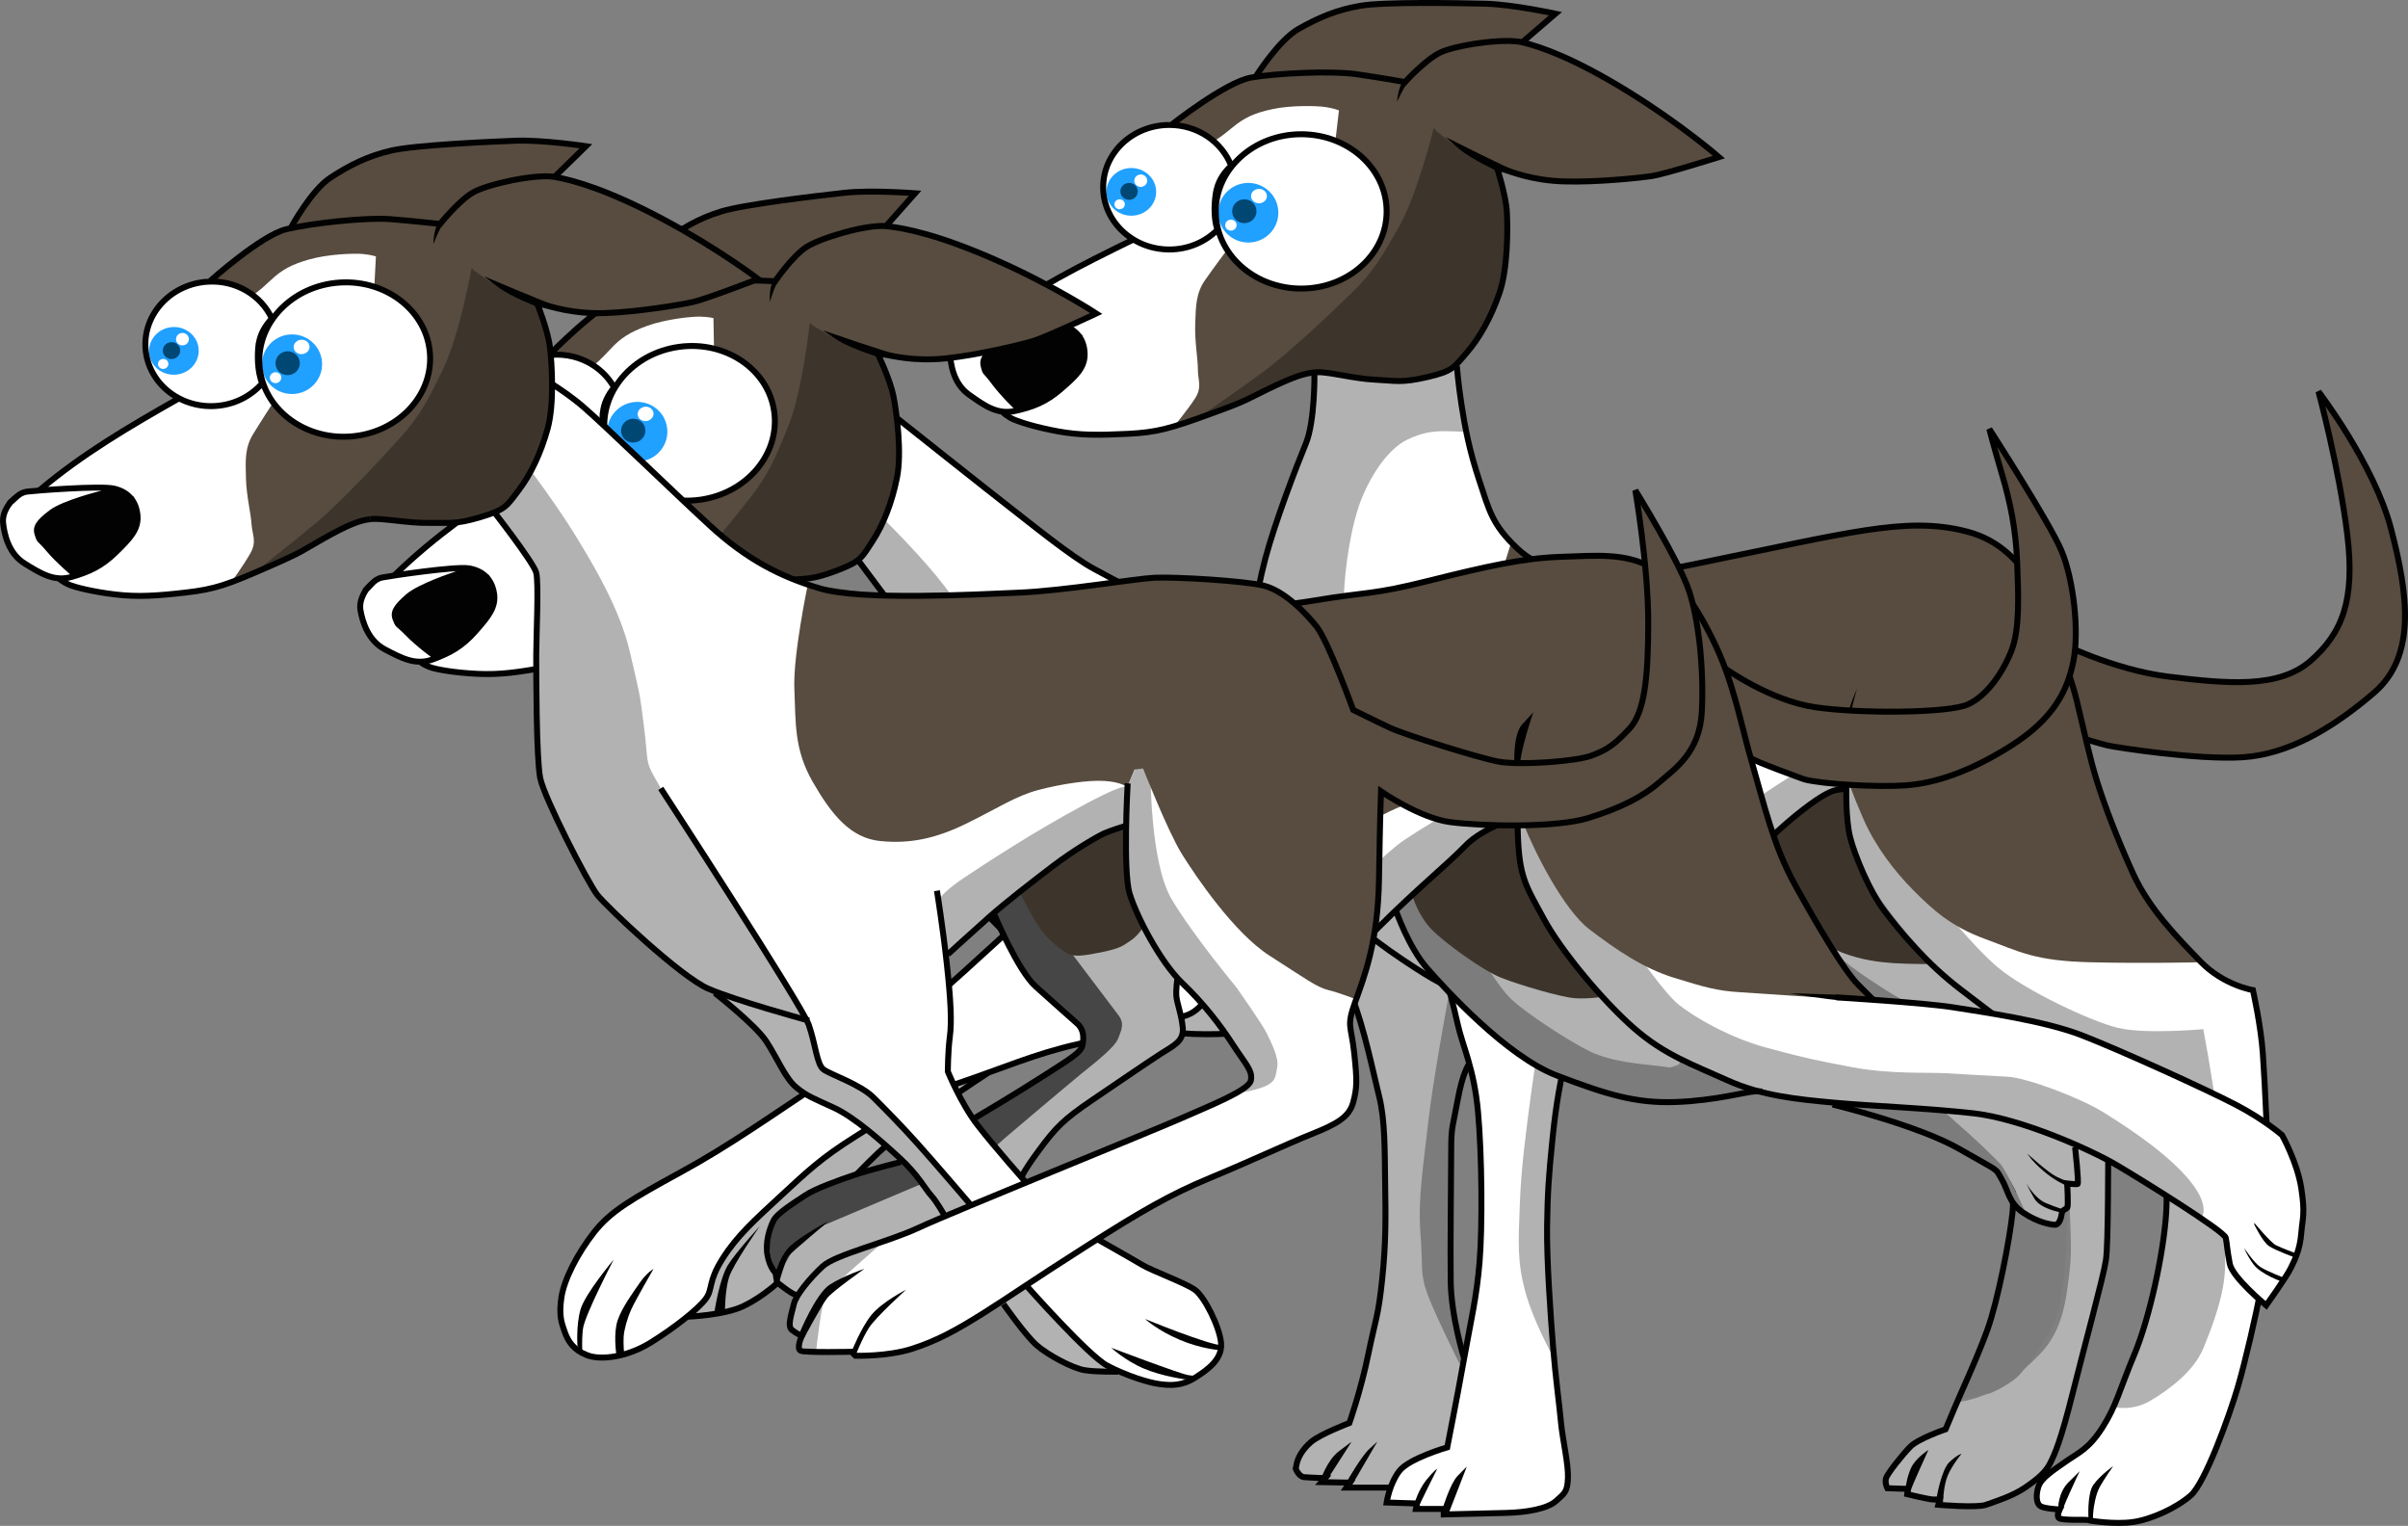 <?xml version="1.0" encoding="utf-8"?>
<!-- Generator: Adobe Illustrator 13.0.0, SVG Export Plug-In . SVG Version: 6.00 Build 14948)  -->
<!DOCTYPE svg PUBLIC "-//W3C//DTD SVG 1.1//EN" "http://www.w3.org/Graphics/SVG/1.1/DTD/svg11.dtd">
<svg version="1.1" xmlns="http://www.w3.org/2000/svg" xmlns:xlink="http://www.w3.org/1999/xlink" x="0px" y="0px"
	 width="302.984px" height="191.958px" viewBox="0 0 302.984 191.958" enable-background="new 0 0 302.984 191.958"
	 xml:space="preserve">
<rect x="0" y="0" width="302.984" height="191.958" fill="#808080" stroke="none"/>
<g id="frame_1">
	<ellipse fill="#FFFFFF" cx="163.784" cy="26.636" rx="10.5" ry="9.813"/>
	<ellipse fill="#FFFFFF" cx="148.752" cy="23.542" rx="10.156" ry="8.281"/>
	<path fill="#FFFFFF" d="M151.034,17.511c0.063-0.188,7.875-5.25,8.125-5.25s6.625-0.5,8.125-0.313s3.875,0.5,4.063,1.25
		s-2.938,6.063-3.125,6.75s-3.688,3.25-3.688,3.25l-8.313,11.688c0,0-4.625,7.25-4.5,7.813s0.625,3.438,0.5,4.375
		s-1.563,4.5-1.563,4.5l-1.438,1.375l-0.813,0.438l-5.063,1.125l-8.063-0.188l-3.188-0.375l-2.313-0.688l-2.188-0.438l-0.938-0.625
		l-0.75-0.375l-2.25-0.875l-2.5-1.75l-0.875-1.688l-0.75-3.125l0.125-1.313l0.75-1.375l1.125-0.813l1.875-0.438l1.5-0.188
		l1.938-1.375l6.875-4.375c0,0,6.938-3.5,7.125-3.563s1.625-0.75,1.625-0.75l5.938-5.438l3.125-7.25"/>
	<path fill="#FFFFFF" d="M169.471,56.136c-0.75,0.75-5.25,20.5-5.25,20.5s2.5,10.5,2.25,11.75s2.75,13.5,3,14.25s4.5,6.5,5,7.25
		s4,6.5,4.75,7s1.125,2.375,1.125,2.375l1.25,3.75l1.938,5.75l0.563,2.5l1.563,5.313l0.375,4.375l0.313,5.125l0.063,4.125
		l0.063,5.75l-0.75,6.438c0,0-0.875,5.875-0.938,6.063s-0.625,3.688-0.625,3.688l-0.438,3.375c0,0-0.563,1.813-0.625,2.063
		s-0.25,1.688-0.313,2.063s-0.563,2.25-0.563,2.25l-5.438,2l-0.563,1.375l-0.563,1.188l-0.688,0.938l-0.313,1.438
		c0,0,0.438,0.188,0.688,0.188s2.188,0.375,2.188,0.375h1.063l0.688,0.25l2.125,0.313c0,0,0.438-0.063,0.375,0.125
		s0.25,0.5,0.25,0.5s7.188-0.125,7.375-0.188s3.5-0.313,3.5-0.313l2.438-0.75l1.063-0.938l0.813-1.688v-1.5l-0.813-5.063
		l-0.563-6.875l-0.563-6.438l-0.625-9.125v-5.625l0.375-5.5l0.625-6.375l1.313-8l3.25-14.813c0,0,5.375-0.688,5.688-1.063
		s6.125-5.938,6.125-5.938s2.438-2.313,3.438-3.313s11.813-8.188,12.188-8.5s5.625-2.5,5.625-2.5s-0.875-4.25-1.313-4.688
		s-28-8.813-28-8.813l-12.125-11.688l-1.125-2.125l-1.563-1.688c0,0-1.563-2.438-1.563-2.625s-1.313-3.813-1.313-3.813l-1-2.625
		l-0.563-2.063l-0.313-1.75l-0.625-1.938c0,0-0.688-1.375-1.125-1.25s-6.125,1.5-6.563,1.625s-6.625,3.063-6.625,3.063"/>
	<path fill="#FFFFFF" d="M243.221,114.011c0,0,8.125,10.75,8.5,11s13.125,4.75,13.75,5.125s8.5,1.75,8.875,1.875
		s3.375,2.125,3.375,2.125s0,11.25-0.125,11.625s-1,12-1,12.75s0.5,9.625,0,9.875s-7,5.5-7,5.5l-2.5,2.25l-0.875,0.75l-1.625,2.813
		l-1.063,1.25l-1.063,0.938l-1.75,1.313l-2.438,1.563l-1.313,1.188l-0.625,1.375v1.625c0,0,0.313,0.688,0.5,0.688
		s1.813,0.125,1.813,0.125l0.5,0.188l-0.125,0.625c0,0,0.563,0.5,0.813,0.5s1.875-0.063,1.875-0.063l1,0.063l1.25,0.125l3.125,0.25
		c0,0,2.5-0.438,2.75-0.438s1.75-0.5,1.938-0.563s1.875-0.688,1.875-0.688l1.438-0.938l1.063-1.063l0.75-1.438l1.688-3.25
		l2.125-5.688l1.125-3.625l1.5-6.75l0.938-4.125l0.813-4.438l0.313-4.625l0.063-8.563l-0.563-7.5v-4.5l-0.875-7.375l-0.5-1.563
		l-1.5-0.25l-2.688-1.375l-2.438-1.875c0,0-2.313-1.5-2.688-1.5s-14.188-6-14.875-6.25s-11.938,0-11.625,0s-4.5,0.25-4.688,0.375"/>
	<path fill="#B2B2B2" d="M165.659,46.824l-0.375,2.75c0,0-0.063,4.25-0.188,4.438s-1.063,2.063-1.125,2.25s-0.625,2.5-0.625,2.5
		s-2.063,4.938-2.75,6.813s-2.438,9.188-2.75,10.688s-0.688,3.75-0.938,5.375s-0.5,3.938-0.438,6s0.063,2.75,0.313,4.625
		s0.688,4.688,1.375,6.375s2.063,4.688,3.875,7.5s3.375,4.75,4.125,5.75s0.875,2.125,0.875,2.125l0.813,3.688
		c0,0,1.25,5.188,2,7.063s1.313,3.563,2.063,6.313s1.5,5.5,1.75,7.25s0.625,6.625,0.625,8s0.188,5.188,0.063,7.25
		s-0.125,6.188-0.438,8.063s-0.813,4.75-1.25,6.625s-0.563,1.563-1.063,3.813s-0.688,2.75-1,4s-0.625,2.875-0.625,2.875
		l-2.813,1.188l-2.75,1.563l-1.313,1.75l-0.188,1.25l0.688,1c0,0,1.125,0.25,1.313,0.25s1.375,0.063,1.375,0.063l0.438-0.125
		l-0.438,0.5l3.188,0.063v0.5l2.813,0.188h2.188l0.5-0.125l0.938-2.188c0,0,1.5-1.313,3.063-1.75s3.063-0.938,3.063-0.938
		l1.625-7.688l0.563-3.813c0,0-1.875-8.438-1.75-10.875s-0.25-14.625-0.25-14.625s1.375-8.5,1.438-8.688s1.188-2.625,1.188-2.625
		l-2.188-8.188l-2.688-8.25l-2.563-8.563c0,0-0.938-0.875-2.438-3.688s-4.313-10.438-5.375-15.5s-0.625-11.5-0.5-14.813
		s0.875-8.875,2.313-12.313s3.563-6.188,5.625-7.188s3.313-1,4-1.063s3.313,0.063,3.313,0.063s-0.063-1.875-0.188-2.125
		s-0.5-1.813-0.5-1.813l-0.125-1.5l0.063-0.813v-1.5l-0.25-1.188c0,0-1.313-0.813-1.813-0.625s-1.5,0.063-2.063,0.125
		s-6.75,0.5-6.75,0.5l-6.5-0.938l-0.438,2"/>
	<path fill="#B2B2B2" d="M193.137,107.219c0,0-1.167,2.668-1.5,4.584s-0.666,5.75,0.667,7.833s2.5,3.583,2.5,3.583
		s-1.501,9.417-2.167,14.417s-1.249,9.334-1.416,14s-0.333,7,0.667,10.75s3.416,8.083,3.416,8.083s-0.332-7.583-0.416-7.833
		s-0.25-5.917-0.25-5.917s0.334-8.167,0.25-8.5s0.833-8.083,0.833-8.083s2.166-10.167,2.083-10.5s0.917-4.417,0.917-4.417
		l2.583-1.083l2.75-1.667c0,0,6.666-5.5,6.833-5.75s6.833-6,7.75-7s4.501-4.833,4.501-4.833l3.333-2.5l2.167-1.667l1.583-0.75
		l1.833-0.75l0.5-0.167l-0.25-2.583l0.167-2c0,0-1.501-0.667-5.417,2s-3.333,2.084-8.083,5.417s-11.083,9.5-13.75,11.333
		s-4.667,3-4.667,3"/>
	<path fill="#B2B2B2" d="M232.721,98.136l-0.167,3.666c0,0,0.334,4.75,1.167,6.667s3.583,5.666,5.083,7.583s4.5,5.167,4.5,5.167
		s-2-0.5-2.5-0.583s-6.751-2.583-7.167-2.75s-6.249-1.583-6.666-1.75s-2.084-1.749-2.334-1.833s5.834,7.084,12.167,10.25
		s8.416,3.834,9.083,4s4.417,0.333,4.417,0.333l2.917,0.583l2.666,1.583l2.667,1c0,0,0.583,2.751,1.083,6.334
		s0.751,6.999,0.751,11.333s0.415,7.001-0.001,10.334s-0.75,7.25-3.75,10.333s-5.166,4.333-6.916,5.083s-3.417,0.917-3.417,0.917
		l-1.5,3.333c0,0-3.999,1.666-4.666,2.583s-2.667,3.167-2.667,3.167l-0.25,1.333l1.333,0.334h1.25l-0.083,0.583l2.833,0.667
		l1.584,0.166c0,0-0.417,0.584,0.083,0.667s3.167,0.417,3.167,0.417l1.916-0.084l2-0.75l1.834-0.833l2.333-1l1.583-1.667
		l0.917-1.333c0,0,2.417-7,3-9.5s2.667-10.833,3.25-12.75s0.999-2.5,1.166-7.25s-0.084-12.832-0.25-13.916s-1.417-6.667-1.5-6.917
		s8,1,8,1s1.251,7.75,1.084,12.5s-0.333,7.999-0.75,10.333s-1.001,5.918-1.667,8.084s-1.166,3.834-1.916,5.25
		s-0.75,2.416-1.167,3.666s-1.333,2.5-1.333,2.5s2.249,0.666,4.666-0.75s5.5-3.75,6.667-6.583s2.75-6.917,2.75-10.5
		s0.082-11.083-0.834-17.833s-1.916-11.834-1.916-11.834s-7.333,0.668-10.75-0.166s-11.751-4.75-15.167-7.667
		s-7.583-8.334-7.583-8.334"/>
	<path fill="#B2B2B2" d="M238.096,123.762c0,0,5.208,6.083,5.458,6.333s5.042,0.667,5.792,0.875s3.709,0.042,3.917,0.125
		s0.5-0.209,0.625-0.292s0.166-0.916,0.083-1.041s-3-2.376-3.25-2.459s-10.166-2.958-10.333-2.958s-2.125-0.75-2.125-0.75"/>
	<path fill="#7C7C7C" d="M182.388,124.636c0,0-0.022,0.119-0.063,0.339c-0.352,1.904-2.082,11.37-2.604,16.078
		c-0.583,5.25-1.334,9.749-1,13.999s-0.083,5.168,0.917,7.834s4,8.666,4,8.666l0.75-0.75l-0.917-2.75l-0.916-5.833v-9.833v-7.334
		l0.083-3.416l1.083-4.917l1-2.583l-2.167-9.917"/>
	<path fill="#7C7C7C" d="M217.222,110.802c0,0,1.416,3.251,2.083,4.334s2.667,4.417,3.667,5.25s4.75,4.75,5.75,5.333
		s4.332,2.749,5.666,3.583s4.501,2.918,5.334,3.334s4.499,0.75,5.416,1s5.167,0.75,5.167,0.75l2.833,0.333
		c0,0,0.334,9.833,0.417,12.333s-0.083,5.084-0.333,6.834s-1.166,5.75-1.5,7.083s-0.416,3.333-1,4.833s-1.417,3.334-1.917,4.834
		s-2.5,5.5-2.5,5.5s3.667-0.751,4-0.834s2.917-1.25,4-2.583s3.917-4.916,4.667-7.833s1.166-8.417,1.083-11.417s0.333-9.833-0.167-13
		s-1-6.75-1-6.75l-0.5-2.083l-4.333-1.833c0,0-6.833-0.667-9.25-1.417s-6.667-3.25-8.167-4.25s-3.749-2.333-6.416-4.833"/>
	<path fill="#574C3F" d="M190.137,68.303c0,0-1.25,3.583-1.5,5.75c-0.25,2.167-1.167,7.167-0.5,12.083s1.667,7.167,3.417,10.5
		s5.166,6.667,8.583,7.167s3.916,0.166,8-1.584s5.334-2.75,8.834-4.5s6.667-3.5,8.667-3.583s6.583,0.167,6.583,0.167l0.416,4.083
		c0,0,0.334,1.25,1.834,4.667s3.916,6.583,6.333,9s4.666,4.5,9,6.083s6.167,2.75,13.25,2.917s13.583,0,13.583,0l-3.166-3.75
		l-1.917-2.334l-1.667-2.333l-1.833-3l-0.833-2.417l-1-2.5l-1.5-4.083l-0.667-2.166l-0.666-2.5l-0.584-2.084l-0.416-0.916
		l3.249,0.833l2.834,0.583l2.416,0.5l4.25,0.167l4.334,0.166h4.166l5.417-2l4.75-2.416l4.167-2.834l2.333-2.749l1.917-4.167
		l0.5-2.917l-0.25-4.417l-1.084-5.75l-1.25-3.75l-2-5l-2.25-3.75l-1.666-3.167l-2.334-2.833c0,0,0.918,4.583,1.334,6.333
		s1.25,4.5,1.25,4.5l0.25,2.75l0.5,3.25c0,0,0.25,2.5,0.25,2.75s0.083,3.25,0.083,3.25l-0.166,3.5l-0.917,2.667l-1.167,1.5
		l-0.833,1.25l-1,1.083l-1.167,1.25l-3.416,1.667l-3.084,0.333l-3.333,0.25l-5.75-0.333l-3.333-0.584l-3.917-1l-5.25-1.5
		l-2.167-1.416l-1.25-0.584l-1.25-4l-2-3.417l-3.083-3.667l-4.334-2.333l-3.666-1h-4.167l-4.166,0.417l-5.584,0.917l-5.75,1.25
		l-9.75,1.917l-7.75,1.5h-5.417h-2.666l-2.417-0.167l-3.333-0.75l-1.667-1.417L190.137,68.303z"/>
	<path fill="#574C3F" d="M147.971,15.553c0,0,1.667,0.417,2.333,0.667s2,1.25,2,1.25l0.5,0.25c0,0,0.75-0.417,2.25-1.667
		s2.749-1.833,5.083-2.333s5.584-0.417,6.667-0.25s1.667,0.417,1.667,0.417l-0.417,3.583l2.667,1.833l2,1.333
		c0,0,0.834,1.833,1,2.167s0.249,1.5,0.416,1.75s0.416,1.167,0.5,1.5s0.083,1.25,0,1.833s-0.417,1.417-0.5,1.667
		s-0.5,1.167-0.583,1.417s-0.75,1.25-0.75,1.25l-2.75,2.5l-2,0.833l-2.583,0.583l-2,0.167l-3.75-0.667l-1.584-0.75
		c0,0-1.166-0.833-1.416-1.083s-1.084-1-1.334-1.083s-1.083-1.167-1.083-1.167s-1.5,2-2.667,3.667s-1.167,3.25-1.25,5.5
		s0.333,4.333,0.333,5.75s0.583,2.25-0.417,3.75s-2.583,3.417-2.583,3.417l10.25-4.25c0,0,7.416-4.417,8.416-4.917
		s8.168-5.667,8.834-6.167s7.833-9.084,7.583-8.917s-1.334-1.5-1.417-2.083s2.75-5.333,2.75-5.333s2.084-0.083,2.417-0.25
		s1.583-0.833,1.583-0.833s1.918,0.667,3.084,1.167s6,0.917,6,0.917l1.916-0.167l4.667-0.25l2.583-0.25l2.5-0.333l2.75-0.667l3.25-1
		l1.167-0.5l-3.75-3.25l-3.5-2.583l-3.417-2.083l-4.25-2.5l-4.916-2.417l-3.5-1.417l-0.834-0.583l2.167-2l1.5-1.417l-4.667-0.583
		l-4.833-0.75h-7.5l-4.417,0.333l-3.166-0.083l-4.167,1.417l-3.583,1.917l-2.167,2.083l-1.833,1.833l-0.917,1.417l-3,1.333
		l-4.083,2.5L147.971,15.553z"/>
	<path fill="#3D352C" d="M182.721,18.074c0,0-1.563-1.25-1.875-1.5s-0.438-0.5-0.438-0.5s-2.063,8.313-4.313,12.313
		s-3.313,5.813-6.063,8.5s-7.938,7.563-11.063,9.875s-8.875,6.25-8.875,6.25s5.625-2.188,6.313-2.625s3.938-1.938,3.938-1.938
		l3.438-1.25l2-0.563l3.063,0.5c0,0,3.438,0.375,3.75,0.375s2.75,0.188,2.75,0.188s2.625,0,2.813,0s2.063-0.25,2.313-0.313
		s1.813-1.063,1.813-1.063l1.875-1.375l1.813-2.375l0.813-1.375l0.875-1.813l0.813-2l0.938-3.438l0.375-3.563l-0.063-3.438
		l-0.313-2.875l-0.563-1.563l-0.5-1.375l-0.125-0.438l-2-1.125l-1.688-0.625l-1.563-1L182.721,18.074z"/>
	<path fill="#3D352C" d="M219.242,108.969c0,0,1.688,3.75,4.625,5.938s5.5,4,7.938,4.938s4.625,1.188,6.375,1.313
		s4.813,0.125,4.813,0.125s-2.75-2.438-3.313-3.063s-3.75-4.875-3.75-4.875l-1.063-1.938l-0.813-1.625l-0.688-1.688l-0.688-2.688
		l-0.5-3.063l-0.063-1.188l-0.063-1l0.063-0.875l-1.313,0.188l-2.313,1.375l-2.063,1.25l-1.813,1.375l-1,1.25l-1.438,1.125
		l-2.063,1.813L219.242,108.969z"/>
	<ellipse fill="#20A0FF" cx="157.065" cy="26.761" rx="3.781" ry="3.75"/>
	<ellipse fill="#004774" cx="156.565" cy="26.574" rx="1.531" ry="1.5"/>
	<ellipse fill="#20A0FF" cx="142.346" cy="24.136" rx="3.125" ry="3"/>
	<ellipse fill="#004774" cx="142.065" cy="24.074" rx="1.094" ry="1.063"/>
	<ellipse fill="#FFFFFF" cx="158.409" cy="24.667" rx="1" ry="0.906"/>
	<ellipse fill="#FFFFFF" cx="154.877" cy="28.324" rx="0.719" ry="0.688"/>
	<ellipse fill="#FFFFFF" cx="143.534" cy="22.73" rx="0.813" ry="0.781"/>
	<ellipse fill="#FFFFFF" cx="140.877" cy="25.699" rx="0.656" ry="0.625"/>
	<path fill="none" stroke="#020202" stroke-width="0.75" d="M147.471,15.636c0,0,6.75-5.313,9.938-5.875s10.125-0.875,13.188-0.438
		s6.188,1,6.188,1s2.5-2.75,4.375-3.688s8-1.875,10.375-1.313s6.625,2.063,13.313,6.188s11.438,8.25,11.438,8.25
		s-6.75,2.125-8.375,2.375s-7.063,0.813-11.125,0.688s-6.688-1.25-7.563-1.5s-0.875-0.25-0.875-0.25s1.125,3.438,1.25,5.563
		s0.125,7.188-0.938,10.25s-2.5,5.625-4.125,7.5s-1.75,2.313-5,3.063s-3.938,0.438-6.563,0.313s-5.75-1-7.25-0.938
		s-3.063,0.625-6.063,2.063s-2.375,1.375-7.375,3.188s-6.625,2.313-10.375,2.5s-6.063,0.188-8.813-0.313s-5.188-1.25-5.938-1.688
		s-0.938-0.688-0.938-0.688"/>
	<path fill="none" stroke="#020202" stroke-width="0.75" d="M124.32,40.596c5.709-4.239,11.776-7.286,18.151-10.397"/>
	<path fill="none" stroke="#020202" stroke-width="0.75" d="M120.659,41.824c0,0-0.239,0.226-0.497,0.605
		c-0.317,0.466-0.663,1.165-0.628,1.958c0.063,1.438,0.438,3.875,2.375,5.25s3.563,2.563,5.813,2.063s3.875-1.125,5.75-2.75
		s3.063-2.688,3-4.5s-1.063-3-2.75-3.5s-9.938-0.375-10.938-0.313S121.221,41.449,120.659,41.824z"/>
	<path fill="#020202" d="M177.127,10.449c0,0-0.344,0.313-0.844,1.328s-0.5,1.016-0.5,1.016s0.125-2.266,1.156-3.016"/>
	<path fill="#020202" d="M188.627,21.636c0,0-3.406-1.531-5-2.875s-1.688-1.5-1.688-1.5s7.938,4,8.75,4.219"/>
	<path fill="#020202" d="M131.846,41.167c0,0-4.625,0.844-6.344,1.969s-2.375,1.875-2.094,3s0.219,0.594,1.375,2.156
		s3.094,3.406,3.094,3.406s4.219-1.656,4.875-2.094s3.688-3.969,3.719-4.75s-0.25-2.906-0.375-2.75S133.659,40.449,131.846,41.167z"
		/>
	<path fill="#020202" d="M121.206,40.917c0,0-0.703,0.484-0.969,0.781s0.141,0.328,0.141,0.328l0.547-0.391l0.563-0.766"/>
	<ellipse fill="none" stroke="#020202" stroke-width="0.75" cx="163.721" cy="26.595" rx="10.75" ry="9.708"/>
	<path fill="none" stroke="#020202" stroke-width="0.75" d="M153.055,23.898c0.007-0.038,0.028-0.061,0.04-0.094
		c0.257-1.128,0.942-2.146,1.824-2.95c-1.174-2.988-4.194-5.135-7.78-5.135c-4.603,0-8.333,3.507-8.333,7.833
		s3.731,7.833,8.333,7.833c2.387,0,4.524-0.958,6.043-2.473C152.641,27.322,152.798,25.197,153.055,23.898z"/>
	<path fill="none" stroke="#020202" stroke-width="0.75" d="M158.055,9.553c0,0,2.833-4.5,5.333-5.917s4.833-2.417,7.833-2.917
		s12.25-0.333,15.667-0.25s8.833,1.25,8.833,1.25l-4.188,3.604"/>
	<path fill="none" stroke="#020202" stroke-width="0.75" d="M165.388,46.97c0,0,0.084,6-1.083,8.833s-3.834,9.75-5.084,14.417
		s-2.75,13.584-2.583,18s0.416,8.917,2.833,13.75s6.251,9.999,10.334,13.666s10.083,7.334,11.083,7.834s1.333,0.666,1.333,0.666
		s0.563,1.875,1.188,4.688s2.063,5.563,2.563,11.063s0.563,14.5,0.188,18.938s-1.063,7.188-1.938,12.063s-2.125,11.188-2.125,11.188
		s-4.75,1.375-6,2.938s-1.625,4-1.625,4l3.813,0.125l-0.125,0.688h3.5v0.688c0,0,5.25-0.125,7.813-0.188s5.188-0.5,6.313-1.5
		s1.438-1.188,1.5-2.938s-0.688-4.875-0.875-6.938s-0.688-5.688-1-9.563s-0.813-11-0.75-15.125s0.188-6.188,0.688-11.063
		s0.938-6.625,1.75-11s2.063-9.313,2.5-11.813s1.063-4.813,1.063-4.813"/>
	<path fill="none" stroke="#020202" stroke-width="0.75" d="M198.471,125.469c0,0,4.25-1.582,7.25-4.166s5.916-5.251,9.833-9.001
		s7.668-7.499,10.334-9.666s4.249-3.083,5.166-3.25s1.25-0.167,1.25-0.167s-0.084,3.917,0.5,6.167s2.416,6.75,4.333,9.25
		s5.25,6.582,9.667,9.916s8.5,7,15.75,8.5s9.333,1.834,9.333,1.834s1,12.667,0.667,17.75s-2.083,13.167-4,17.75s-2.25,6.416-4,9.166
		s-3.001,3.168-4.667,4.334s-3.082,2.082-3.416,3.166s-0.25,2.084,0.25,2.417s2.416,0.417,2.416,0.417s-0.416,0.75-0.083,1.083
		s3.334,0.167,3.667,0.25s0.333,0.083,0.333,0.083s2.999,0.5,5.333,0.167s5.416-1.749,7.25-3.333s4.917-10.168,5.917-13.584
		s2.25-8.916,2.917-12.333s0.834-8.084,0.917-12.25s-0.417-13.834-0.667-17.417s-1.25-8-1.25-8s-3.668-0.583-6.584-3.583
		s-6.5-6.666-8.5-11.083s-3.499-8.333-4.499-11.5s-1.667-6.5-2.584-10.25s-4.001-12.334-5.667-14.917
		c-1.666-2.583-4-5.25-8.083-6.333s-7.999-0.917-12.916-0.167s-11.25,2.167-17.417,3.417s-9.916,2.25-14.833,2
		s-8.333-0.167-11.5-3.167s-3.5-4.75-4.75-8.5s-1.833-6.833-2.25-9.583s-0.584-4.833-0.584-4.833"/>
	<path fill="none" stroke="#020202" stroke-width="0.75" d="M166.971,112.699c0,0,1.563,8.75,3.125,12.688s2.688,9.563,3.438,12.563
		s0.688,6.75,0.75,10.875s0.125,7.375-0.375,12.125s-0.813,4.875-1.75,9.438s-2.375,8.625-2.375,8.625s-3.625,1.375-4.813,2.375
		s-1.688,2.125-1.813,2.75s-0.125,0.625-0.125,0.625s0.375,1,1.063,1.063s2.625,0.125,2.625,0.125l-0.438,0.5l3.563,0.063
		l-0.438,0.625h5.625"/>
	<path fill="none" stroke="#020202" stroke-width="0.75" d="M184.221,170.886c0,0-1.625-5.188-1.688-9.688
		s0.063-13.625,0.063-16.563s0.188-2.813,0.813-6.25s1.375-4.438,1.375-4.438"/>
	<path fill="none" stroke="#020202" stroke-width="0.75" d="M217.137,110.969c0,0,3.001,6.999,7.334,11.083
		s13.25,10.084,17.25,11.167s11.25,1.583,11.25,1.583s0.584,14.5,0.25,17.75s-1.834,11.083-3.167,14.75s-3.332,7.917-4.166,9.917
		s-1.084,2.584-1.084,2.584s-3.416,1.166-4.416,2.166s-2.918,3.416-3.084,4s0.167,1.25,0.167,1.25l2.583,0.084l-0.083,0.666
		c0,0,2.75,0.667,3.25,0.667s0.833,0,0.833,0l-0.166,0.667c0,0,4.834,0.417,6,0s3.332-1.084,4.916-2.167s2.584-1.916,3.167-3.083
		s1.333-2.834,2.833-8.834s3.834-14.499,4.167-16.666s0.249-12.75,0.333-16.167s-1.583-8.917-1.583-8.917"/>
	<path fill="none" stroke="#020202" stroke-width="0.75" d="M258.721,80.636c0,0,7,3.625,14.25,4.5s13.75,1.5,17.75-2
		s5.625-7.625,4.625-15.875s-3.625-18-3.625-18s7,9.125,9.125,17.25s3.25,16-2.125,20.625s-10.875,7.75-16.5,8.125
		s-16.125-1.25-17.125-1.5s-2.625-0.75-2.625-0.75"/>
	<path fill="#020202" d="M232.627,99.199c0,0-0.188-7.719,0.344-9.938s0.688-2.625,0.688-2.625s-1.469,3.188-1.625,5.5
		s-0.156,7.5-0.156,7.5"/>
	<polyline fill="#020202" points="182.471,123.97 174.679,100.428 181.846,124.345 	"/>
	<path fill="#020202" d="M200.971,115.678c0,0-2.583-2.209-4.25-4s-3.543-4.542-3.834-6s-0.291-3.375-0.291-3.375
		s-1.084,3.125,0.208,5.25s6.291,7.834,6.833,8.459s0.542,0.625,0.542,0.625"/>
	<path fill="#050505" d="M166.097,186.304c0.084-0.167,0.876-2.584,2.334-3.709s1.625-1.208,1.625-1.208s-3.042,4.708-3.167,4.958"
		/>
	<path fill="#050505" d="M169.556,186.22c0,0,1.75-3.041,2.75-3.958s1-0.917,1-0.917l-3.375,5.792"/>
	<path fill="#050505" d="M178.014,189.012c0,0,0.458-1.584,1.458-2.834s1.375-1.416,1.375-1.416s-2.334,4.625-2.417,5"/>
	<path fill="#050505" d="M181.514,189.762c0,0,0.959-3.126,1.875-4.084s1.166-1.166,1.166-1.166l-2.333,6"/>
	<path fill="#020202" d="M239.763,187.179c0,0,0.25-1.938,0.958-2.979s1.917-1.792,1.917-1.792s-2.126,4.626-2.209,5.084
		s-0.166,0.521-0.166,0.521"/>
	<path fill="#020202" d="M243.659,188.554c-0.021-0.063,0.604-3.666,1.625-4.625s1.521-1.042,1.521-1.042s-1.146,1.396-1.708,2.667
		s-0.625,3.438-0.625,3.438"/>
	<path fill="#020202" d="M258.971,189.742c0,0-0.042-1.958,1.333-3.313s1.375-1.354,1.375-1.354s-2.583,5.374-2.396,5.771"/>
	<path fill="#020202" d="M262.784,191.117c0,0-0.209-3.146,0.604-4.313s2.5-2.375,2.5-2.375s-1.167,1.688-1.688,2.625
		s-0.791,2.604-0.833,3.313s0,0.854,0,0.854"/>
</g>
<g id="frame_2">
	<path fill="#FFFFFF" d="M205.784,120.824c0,0,16.875,14.063,17.063,14.125s18.188,2.188,18.5,2.125s7.625,0,7.813,0.063
		s12,3.438,12,3.438l9.938,5.75l5.5,4.688l0.438,1.938c0,0,2.125,1.5,2.313,1.625s0.875,1.875,0.875,1.875l0.313,2.375l0.75,1.625
		l1.563,2l2.375,1.688c0,0,1.688-2.375,1.813-2.625s1.25-2.125,1.25-2.125l0.875-2.063l0.75-3.063l-0.375-3.688l-1.25-5.313
		l-1.375-2.938c0,0-11.063-6.125-15.875-8.313s-16.125-6.125-18.625-6.5s-10.563-1.313-11.563-1.438s-9.5-0.688-9.5-0.688
		s-6-2.25-6.313-2.375s-10.875-2.313-11.188-2.5s-5.938-0.688-6.313-0.75s0.125,4.563,0.625,5.063s7.313,5.5,7.938,5.813
		s3,0.875,3.188,0.875s2.625-11.625,2.625-11.625"/>
	<path fill="#FFFFFF" d="M106.971,63.886c0,0,15.167,15.833,15.5,16.5s7.5,17.834,7,18.334s1.667,10.833,1.667,10.833
		s0.25,1.833-0.917,3.583s-2.333,2.666-4.083,4.583s-10.083,8.917-11.167,9.917s-11.917,8.75-13.917,10s-11.667,7.916-13,8.583
		s-10,5.501-11.25,6.667s-4.167,4.583-4.667,6s-1.333,3.083-1.5,3.75s-0.083,3.5-0.083,3.5l1.083,2.333l1.417,1.25l2,0.834
		l2.083,0.083l2.083-0.667l5.333-2.666c0,0,2.5-2.25,2.75-2.5s2.5-1.5,2.5-1.5l9.75-12.667c0,0,8.333-6.584,8.833-6.834
		s7.167-4.25,7.167-4.25l4.667-2.25l2.083-1.583c0,0,6.833-2.417,8.417-2.917s10.584-2.75,11.834-3.083s4.582-1.333,4.582-1.333
		l4.418-0.334l6.082-6.583l7.5-3.667c0,0,6.251-4.5,6.584-5.083s9-8.25,9.5-8.5s5.917-2.916,6.167-3.083s2.916-4.001,2.666-4.084
		s-9.666-1.833-10.333-1.833s-26-9.833-26-9.833l-2.916-6.584l-3.084-2.833c0,0-9.167-3.249-12.834-6.083
		c-3.666-2.834-8.583-6.5-10.666-8.25s-10.75-8.75-10.917-8.75s-3,1-3.083,1.25s-4.25,9.167-4.25,9.167"/>
	<path fill="#B2B2B2" d="M110.784,64.886c0,0,0.136,0.133,0.377,0.372c1.246,1.237,5.287,5.318,7.748,8.565
		c2.938,3.875,3.688,5.188,6,10.25s2.938,5.375,3.938,10.375s1.188,5.688,1.875,8.188s1.438,4.875,1.438,4.875s-0.75,3.75-0.875,4
		s-1.938,3.063-1.938,3.063l-2.438,2.5l-1.688-0.563l-3.438-3.813l-3.5-5l-1.688-3.25l-1.188-4l-0.688-3.063
		c0,0-0.313-5.75-0.375-6.063s-0.438-4.563-0.438-4.563l0.125-4.313l-0.125-4l-5.75-7.938c0,0-0.125,0.125,0.688-0.938
		s2.125-3.938,2.125-3.938"/>
	<path fill="#B2B2B2" d="M145.784,129.011c0,0,2.625,1.063,3.25,1.063s4.688,0.063,4.688,0.063l2.938-0.125l2.063-0.75l3.938-2.5
		l3.625-2.75l4.75-4.75l2.625-2.813l1.563-1.438l2.938-2.938l2.563-2.125l2.75-2.563l1.813-1.625l2.625-1.688l3.25-1.25
		l-0.375-3.313l0.125-1.313c0,0-1.5,0.125-2.813,0.75s-10.313,5.75-12.375,7.438s-5.75,5.188-7.563,6.938s-2.688,2.688-4.313,3.375
		s-3.813,1.125-4.063,1.125s-1.5-0.063-1.5-0.063s-1.75,1.188-2.313,1.875s-2.813,4.188-2.813,4.188l-1.375,2l-1.25,1.188l-2.75,1
		L145.784,129.011z"/>
	<path fill="#B2B2B2" d="M191.159,102.324c0,0-0.5,4-0.063,5.688s1.063,3.25,1.563,4.5s3.688,6.375,5.438,8.5s4.125,5.75,6.5,7.688
		s5.375,3.688,6.625,4.5s7.875,3.75,9.25,4.063s7.563,1.375,8.75,1.438s5.563,0.438,5.75,0.5s8.563,0.313,10,0.5
		s7.063,1.125,8.188,1.375s7.688,3,8.438,3.25s6.938,3.688,8.938,4.75s5.438,3.688,5.438,3.688l0.938,0.563
		c0,0,1.438-1.438-1.5-4.938s-8-6.75-10.813-8.5s-9.563-4.313-12-4.438s-5.563-0.313-7.75-0.438s-7.125,0.125-11.75-0.75
		s-5.875-1.125-10.75-2.438s-9.25-3.938-11.125-5.438s-5.5-6.813-5.5-6.813"/>
	<path fill="#B2B2B2" d="M245.221,140.449c0,0,5.25,4.375,6.688,6.438s2.75,5.25,2.75,5.25l0.438,0.938l2.5,0.75l1.125,0.063
		l0.75-0.875l0.063-0.625l0.375-0.25l0.188-1.875l-0.188-0.938c0,0-0.25-0.625,0-0.625s1.563,0.125,1.563,0.125
		s-0.063-0.563-0.125-0.75s-0.25-2.563-0.25-2.563l-0.063-1.625c0,0-9.5-3.25-10.375-3.5s-5.938-0.875-5.938-0.875l-0.625,0.063
		L245.221,140.449z"/>
	<path fill="#B2B2B2" d="M123.284,135.699c0,0-4.875,3.25-5.563,3.813s-5.813,3.938-6.25,4.438s-3.813,3.938-4.313,4.375
		s-2.125,2.5-2.5,3s-1.5,2.813-2.063,3.875s-1.25,2.375-1.938,3.375s-2.25,2.375-3,3.063s-4,2.563-4.438,2.813
		s-3.625,0.938-3.625,0.938l-2.313,0.188l-0.688,0.188c0,0,1.813-1.563,2.125-2.188s0.813-2.438,0.813-2.438l0.813-2.188l2-2.75
		l3.875-4l3.688-3.438l5.188-4l5.438-3.75l6-3.25l7-2.375"/>
	<path fill="#B2B2B2" d="M186.409,120.824c-0.063,0.063,5.375,8.063,6.125,8.875s9.563,5.063,9.875,5.25s5.375,0,5.375,0
		s3.125-0.875,3.375-1s0.563-1.625,0.563-1.625l-4.625-4.375c0,0-4.125-4.25-4.313-4.438s-11.25-1.5-11.625-1.563
		s-4.813-1.5-4.813-1.5"/>
	<path fill="#7C7C7C" d="M175.721,114.761c0,0,1.063,2.75,1.813,4s4.438,6.313,5.375,7s5.313,4.938,5.938,5.313s5.938,4,6.5,4.188
		s6.125,2.125,6.125,2.125l6.188,1.313l4.625-0.125l4.375-0.563l4.063-0.563c0,0-4.5-2.438-4.688-2.375s-6-0.813-7.563-1
		s-5.625-0.438-8.438-1.813s-8-4.813-9.813-6.5s-4.688-6.625-4.688-6.625s-5.313-5.063-5.375-5.25s-1.875-1.875-1.875-1.875
		l-2.563,2.313"/>
	<path fill="#7C7C7C" d="M230.784,139.074c0.25,0,12.813,3.938,13.938,4.688s4.75,2.563,4.75,2.563l1.625,1.063l0.813,1.5l1.625,2.5
		l1.188,1c0,0-2.063-4.875-3.063-6s-7.125-6.625-7.125-6.625l-13.938-0.938"/>
	<path fill="#574C3F" d="M147.596,75.886c0,0-0.875,8-0.625,11.125s0.125,7.375,2.125,11.625s5.625,8.25,7.625,9
		s3.25,1.75,6.125,0.625s3.25-1.625,7-3.5s3.75-2.25,6.875-3.5s4.25-2.875,6.125-2.875s8,0,8,0s-0.375,2.125,0.875,5.313
		s4.938,10.688,8.313,13.25s6.75,4.875,10.625,6.063s5.313,1.625,8.313,1.813s9.313,0.625,9.313,0.625l4.625,0.125h2.563
		c0,0-4.375-5-5.688-7.313s-5-8.688-6-11.125s-2.688-9-3-10s-0.5-2.313-0.563-2.188s2.625,1.875,4.938,2.563s8.5,1.188,8.5,1.188
		h7.375l5.813-1.688l5.875-3.063l4.313-3.375l2.625-3.5l1.375-4.25l0.188-6l-2-8.188l-4.813-8l-3.875-5.938
		c0,0,1.625,6.313,1.75,6.5s1.125,5.5,1.25,6.938s0.313,6.063,0.313,8s-0.375,3.813-0.875,5.375s-2,4.25-2.625,5
		s-2.688,2.25-3.875,2.5s-11.688,0.625-12.875,0.5s-8-1.125-9.125-1.563s-6-3-6-3l-1.25-0.813l-2.688-5.813
		c0,0-2.063-3.625-3.125-4.438s-4.5-3.125-5.375-3.438s-8.625-0.5-9.563-0.438s-8.438,0.688-10.375,1.438s-8,2-9.125,2.25
		s-10.688,1.813-10.688,1.813s-7.188,0.938-7.75,0.938s-9-0.5-9-0.5L147.596,75.886z"/>
	<path fill="#3D352C" d="M190.534,102.886c-7.451,4.57-7.179,4.246-8,5.25c-0.563,0.688-4.75,4.75-4.75,4.75s0.688,2.313,2.313,4
		s6.438,5.188,8.813,6.125s7.5,2.438,9.25,2.563s3.5-0.188,3.5-0.188l-2.688-2.688l-2.75-3.875l-3.188-5.188l-1.563-3.688
		l-0.25-3.313C191.221,106.636,190.784,102.886,190.534,102.886z"/>
	<path fill="#3D352C" d="M189.221,103.199c-0.188,0.188-4.75,2.875-4.75,2.875l-0.688,1.563l4.563-0.813l1.25-1.875L189.221,103.199
		z"/>
	<path fill="none" stroke="#000000" stroke-width="0.75" d="M112.805,52.552c0,0,12.167,9.667,14.333,11.334s7.667,6.167,10.5,7.667
		s6.999,4,10.833,4.5s9.833,0.667,16.834-0.5c7-1.167,7.165-0.666,14.499-2.5s11.833-2.833,16.5-3s8.166-0.5,11.5,1.333
		s5,3.667,7.667,9s3.5,10.5,5,15.667s2.668,10.334,5.334,15.167s6.167,10.832,8,12.666s1.833,1.834,1.833,1.834"/>
	<path fill="none" stroke="#000000" stroke-width="0.75" d="M231.055,125.469c0,0,11,0.666,14.667,1.25s11.416,1.667,16.166,3.5
		s15.75,6.833,19.417,8.75s5.834,3.833,5.834,3.833s1.916,3.417,2.416,6.667s0.166,3.667,0,5.667s-0.75,3.249-1.333,4.416
		s-3.083,4.667-3.083,4.667s-4.251-3.5-4.584-5.25s-0.334-2.417-0.5-3.25s-10.5-7.251-13.75-9.167s-12-5.832-18-6.499
		s-13-0.918-17.5-1.334s-9.084-0.833-13.5-2.833s-7.833-3.166-11.666-6.5s-9.167-9.666-11.417-13.833s-3.083-5.167-3.25-10.834
		s-0.083-8.583-0.083-8.583"/>
	<path fill="none" stroke="#000000" stroke-width="0.75" d="M191.055,102.802c0,0-4.416,1.251-6.666,3.584
		s-6.084,5.417-10.917,10.25s-8.083,8.166-11.083,10.333s-3.833,2.416-5.75,2.833s-8.084,0.417-9.584-0.083s-2-0.917-2-0.917"/>
	<path fill="none" stroke="#000000" stroke-width="0.75" d="M175.639,114.553c0,0,1.582,4.584,3.916,7.25s10.001,11.084,16.334,13.5
		s9.917,3.5,14.917,3.333s9.084-1.333,10-1.333s0.916,0,0.916,0"/>
	<path fill="none" stroke="#000000" stroke-width="0.75" d="M133.722,99.719c0,0,0.584,1.5-1.333,7s0,5.417-6.333,11.167
		s-12.083,11.25-20.75,17s-13.417,9.166-19.667,12.583s-8.834,4.918-10.917,7.584s-3.75,5.916-4.083,8.166s0,3.166,0.417,4.333
		s1.083,2.25,2.75,2.917s5,0.334,8.083-1.583s6-4.25,6.917-5.5s0.25-2.083,2.083-5s4.084-4.917,7.417-8s5.083-4.751,9.333-7.417
		s7.166-4.749,12.833-6.666s9.833-3.75,15-4.917s11.667-3.084,13-3.417s2.084-0.667,3.417-2.417s2.5-4.167,4.083-5.833
		s2.5-2.416,2.5-2.416"/>
	<path fill="none" stroke="#000000" stroke-width="0.75" d="M124.306,134.969c0,0-10.333,6.749-13.833,10.083s-6,6.25-6.917,8.167
		s-1.667,4-3.5,6s-4.083,3.918-6.5,5.084s-7,1.333-7,1.333"/>
	<path fill="none" stroke="#000000" stroke-width="0.75" d="M217.138,84.136c0,0,5.583,4,11.25,4.833s16.667,0.751,19.167-0.333
		s4.583-4.25,5.583-6.917s0.833-6.917,0.667-11s-0.832-7.417-1.916-11.083c-1.084-3.667-1.584-5.667-1.584-5.667
		s7.584,11.749,9.084,15.333s2.25,10.001,1.5,13.834s-2.584,7.332-7.834,10.666s-9.666,4.751-13.333,5.001
		s-10.417-0.166-12.667-0.75c0,0-6.396-2.292-6.834-2.729"/>
	<path fill="none" stroke="#000000" stroke-width="0.75" d="M106.596,68.636l7.375,9.875c0,0,0,15.375,1.125,20s2.5,8.625,5,11.875
		s6.625,7.25,6.625,7.25"/>
	<path fill="none" stroke="#000000" stroke-width="0.75" d="M230.596,138.949c0,0,10.813,2.625,16,5.625s4.375,2.25,5.25,3.75
		s0.875,3,2.75,4.25s3.5,1.5,4,1.5s0.75-0.875,0.813-1.375s0.5-0.563,0.688-0.75s0-3.063,0-3.063s1.125,0.125,1.313,0.063
		s-0.313-4.625-0.313-4.625"/>
	<path d="M72.659,169.324c0,0-0.188-2.563,0.375-4.563s4.188-6.313,4.188-6.313s-3.688,7.063-3.875,8.75s-0.063,2.875-0.063,2.875"
		/>
	<path d="M77.534,170.261c0,0-0.375-2.563,0.188-4.188s1.938-3.5,2.813-4.75s1.688-1.688,1.688-1.688s-2.313,4-2.813,5.125
		s-0.875,2.5-0.938,3.375s0.063,2.25,0.063,2.25"/>
	<path d="M89.909,164.949c0,0,0.625-4.125,1.688-5.813s4-4.875,4-4.875s-3.375,4.813-3.875,6.438s-0.5,4.125-0.5,4.125"/>
	<path d="M231.221,125.136l-6.063-0.188c0,0,5.031,0.844,6.313,0.875"/>
	<path d="M259.284,152.511c0,0-2.563-0.406-3.344-1.781s-0.969-1.844-0.969-1.844s1.031,1.844,2.406,2.438s2.438,0.875,2.438,0.875"
		/>
	<path d="M259.846,149.074c0,0-1.25-0.5-2.75-1.781s-2-2.156-2-2.156s2.563,2.344,3.625,2.875s1.656,0.656,1.656,0.656"/>
	<path d="M287.034,161.199c0,0-2.594-0.906-3.5-2.156s-1.156-2.031-1.156-2.031s1.219,1.844,2.031,2.375s3.156,1.438,3.156,1.438"/>
	<path d="M283.627,154.011c0,0,1.031,2.188,1.875,2.75s3.188,1.406,3.188,1.406l0.344-0.438c0,0-2.031-0.75-2.688-1.094
		s-2.688-2.781-2.688-2.781"/>
	<path d="M157.94,117.355c0,0-0.031-0.531,3.438-2s3.781-1.531,3.781-1.531s-6.313,3.594-6.906,4.125"/>
	<path d="M133.409,100.011c0,0-0.344-0.156-0.438-2.625s-0.094-2.469-0.094-2.469s1.125,4.188,1.188,4.875"/>
	<path d="M190.554,96.219c0,0-0.25-3.792,1-5.125s1.375-1.5,1.375-1.5s-1.709,4.959-1.667,6.792"/>
	
		<ellipse transform="matrix(-0.991 0.134 -0.134 -0.991 180.021 94.45)" fill="#FFFFFF" cx="86.832" cy="53.283" rx="10.5" ry="9.813"/>
	
		<ellipse transform="matrix(0.991 -0.134 0.134 0.991 -6.351 10.05)" fill="#FFFFFF" cx="71.522" cy="52.23" rx="10.156" ry="8.281"/>
	<path fill="#FFFFFF" d="M72.976,45.949c0.036-0.195,7.1-6.258,7.348-6.292c0.249-0.033,6.499-1.383,8.011-1.397
		c1.511-0.016,3.906-0.024,4.192,0.694c0.286,0.718-2.099,6.401-2.192,7.106c-0.094,0.708-3.219,3.716-3.219,3.716l-6.672,12.696
		c0,0-3.613,7.805-3.413,8.345c0.199,0.54,1.081,3.323,1.082,4.27c0,0.945-0.946,4.668-0.946,4.668l-1.24,1.556l-0.747,0.543
		l-4.866,1.792l-8.015,0.894l-3.209,0.056l-2.383-0.371l-2.228-0.14l-1.011-0.496l-0.794-0.27l-2.346-0.567l-2.712-1.396
		l-1.093-1.558L45.359,76.8l-0.052-1.316l0.558-1.463l1.007-0.958l1.798-0.682l1.461-0.387l1.736-1.624l6.227-5.257
		c0,0,6.406-4.397,6.583-4.483c0.177-0.088,1.511-0.961,1.511-0.961l5.155-6.185l2.125-7.603"/>
	<path fill="#B2B2B2" d="M109.138,70.386l-0.407-1.144c0,0-1.411-0.629-1.88-0.376c-0.469,0.252-1.479,0.264-2.028,0.4
		c-0.548,0.136-6.622,1.399-6.622,1.399l-6.566-0.059l-0.167,2.041"/>
	<path fill="#574C3F" d="M69.677,44.417c0,0,1.708,0.19,2.402,0.348c0.695,0.158,2.148,0.972,2.148,0.972l0.53,0.18
		c0,0,0.688-0.514,2.006-1.953c1.319-1.44,2.479-2.184,4.725-2.993c2.246-0.808,5.479-1.161,6.574-1.141
		c1.095,0.021,1.707,0.189,1.707,0.189l0.067,3.607l2.889,1.46l2.159,1.053c0,0,1.072,1.705,1.281,2.013
		c0.211,0.309,0.449,1.455,0.648,1.678c0.199,0.227,0.567,1.1,0.696,1.421c0.128,0.319,0.25,1.227,0.246,1.816
		s-0.223,1.46-0.272,1.718s-0.338,1.224-0.387,1.483c-0.049,0.259-0.577,1.338-0.577,1.338l-2.39,2.846l-1.871,1.094l-2.482,0.924
		l-1.958,0.434l-3.807-0.158l-1.67-0.531c0,0-1.267-0.67-1.547-0.883c-0.281-0.215-1.208-0.847-1.467-0.895
		c-0.26-0.05-1.23-1.012-1.23-1.012s-1.219,2.184-2.152,3.991c-0.933,1.808-0.72,3.376-0.501,5.617
		c0.22,2.241,0.912,4.251,1.101,5.653c0.189,1.405,0.88,2.154,0.091,3.772c-0.792,1.622-2.103,3.731-2.103,3.731l9.588-5.584
		c0,0,6.758-5.368,7.682-5.999c0.924-0.632,7.336-6.711,7.928-7.296c0.594-0.584,6.546-10.051,6.322-9.853
		c-0.227,0.2-1.524-1.307-1.685-1.874c-0.16-0.567,2.012-5.653,2.012-5.653s2.054-0.362,2.361-0.572
		c0.308-0.209,1.457-1.038,1.457-1.038s1.99,0.402,3.212,0.743c1.223,0.339,6.068,0.104,6.068,0.104l1.877-0.422l4.591-0.872
		l2.525-0.595l2.434-0.664l2.636-1.03l3.087-1.426l1.089-0.652l-4.151-2.717l-3.815-2.093l-3.664-1.605l-4.548-1.909l-5.196-1.735
		l-3.658-0.936l-0.905-0.466l1.88-2.271l1.296-1.605l-4.703,0.047l-4.891-0.095l-7.432,1.004l-4.332,0.922l-3.149,0.34l-3.94,1.963
		l-3.293,2.379l-1.869,2.355l-1.57,2.062l-0.719,1.526l-2.795,1.724l-3.711,3.024L69.677,44.417z"/>
	<path fill="#3D352C" d="M91.495,72.834l3.102,0.086c0,0,3.455-0.091,3.766-0.131c0.31-0.043,2.75-0.183,2.75-0.183
		s2.601-0.352,2.788-0.379c0.185-0.024,2.009-0.522,2.25-0.618c0.239-0.096,1.654-1.294,1.654-1.294l1.673-1.615l1.478-2.597
		l0.621-1.471l0.624-1.913l0.538-2.092l0.468-3.532l-0.105-3.58l-0.522-3.398l-0.695-2.809l-0.766-1.473l-0.68-1.295l-0.183-0.417
		l-2.133-0.846l-1.756-0.395l-1.682-0.781l-0.231,0.156c0,0-1.714-1.028-2.059-1.234c-0.343-0.207-0.5-0.438-0.5-0.438
		s-0.93,8.514-2.625,12.78c-1.693,4.267-2.504,6.204-4.869,9.235c-2.367,3.032-6.853,8.559-9.641,11.268
		c-2.788,2.712-7.957,7.383-7.957,7.383s5.28-2.92,5.903-3.447c0.623-0.525,3.643-2.446,3.643-2.446l3.238-1.7"/>
	
		<ellipse transform="matrix(-0.991 0.134 -0.134 -0.991 166.934 97.382)" fill="#20A0FF" cx="80.191" cy="54.307" rx="3.782" ry="3.75"/>
	
		<ellipse transform="matrix(-0.991 0.134 -0.134 -0.991 165.889 97.202)" fill="#004774" cx="79.67" cy="54.188" rx="1.531" ry="1.499"/>
	
		<ellipse transform="matrix(-0.991 0.134 -0.134 -0.991 137.107 98.133)" fill="#20A0FF" cx="65.254" cy="53.677" rx="3.125" ry="3"/>
	
		<ellipse transform="matrix(-0.991 0.134 -0.134 -0.991 136.525 98.134)" fill="#004774" cx="64.966" cy="53.653" rx="1.093" ry="1.063"/>
	
		<ellipse transform="matrix(-0.991 0.134 -0.134 -0.991 168.718 92.766)" fill="#FFFFFF" cx="81.242" cy="52.052" rx="1" ry="0.906"/>
	
		<ellipse transform="matrix(-0.991 0.134 -0.134 -0.991 163.272 101.327)" fill="#FFFFFF" cx="78.232" cy="56.148" rx="0.719" ry="0.687"/>
	
		<ellipse transform="matrix(-0.991 0.134 -0.134 -0.991 138.87 94.904)" fill="#FFFFFF" cx="66.242" cy="52.125" rx="0.813" ry="0.782"/>
	
		<ellipse transform="matrix(-0.991 0.134 -0.134 -0.991 134.842 101.799)" fill="#FFFFFF" cx="64.007" cy="55.422" rx="0.656" ry="0.626"/>
	<path fill="none" stroke="#020202" stroke-width="0.75" d="M91.457,73.029c-1.479,0.264-2.95,1.03-5.73,2.855
		c-2.782,1.827-2.17,1.682-6.883,4.146c-4.712,2.469-6.254,3.181-9.946,3.868c-3.692,0.689-5.983,0.997-8.776,0.872
		c-2.792-0.127-5.308-0.545-6.11-0.878c-0.802-0.332-1.022-0.555-1.022-0.555"/>
	<path fill="none" stroke="#020202" stroke-width="0.75" d="M69.193,44.566c0,0,5.978-6.167,9.061-7.152
		c3.083-0.984,9.916-2.224,13.01-2.201c3.093,0.023,6.266,0.162,6.266,0.162s2.109-3.061,3.842-4.24
		c1.732-1.181,7.676-2.931,10.105-2.691c2.43,0.24,6.841,1.156,14.021,4.349c7.18,3.191,12.44,6.643,12.44,6.643
		s-6.405,3.01-7.98,3.475c-1.578,0.467-6.891,1.751-10.934,2.172s-6.795-0.342-7.695-0.473c-0.899-0.13-0.899-0.13-0.899-0.13
		s1.574,3.255,1.984,5.345c0.407,2.089,1.086,7.105,0.444,10.284c-0.644,3.178-1.724,5.908-3.084,7.983
		c-1.359,2.076-1.424,2.526-4.544,3.706c-3.119,1.177-3.843,0.96-6.46,1.188c-2.618,0.227-5.833-0.222-7.311,0.042"/>
	<path fill="none" stroke="#020202" stroke-width="0.75" d="M49.594,72.403c5.09-4.966,10.694-8.798,16.595-12.733"/>
	<path fill="none" stroke="#020202" stroke-width="0.75" d="M46.131,74.11c0,0-0.207,0.258-0.412,0.666
		c-0.251,0.507-0.501,1.243-0.36,2.024c0.254,1.417,0.952,3.782,3.057,4.886c2.104,1.104,3.873,2.063,6.038,1.263
		c2.162-0.794,3.688-1.632,5.329-3.493c1.64-1.861,2.674-3.074,2.37-4.861c-0.305-1.789-1.456-2.83-3.194-3.102
		c-1.739-0.268-9.898,0.961-10.882,1.157C47.095,72.845,46.638,73.665,46.131,74.11z"/>
	<path fill="#020202" d="M97.887,35.454c0,0-0.298,0.355-0.659,1.429c-0.358,1.074-0.358,1.074-0.358,1.074
		s-0.181-2.261,0.742-3.143"/>
	<path fill="#020202" d="M110.782,44.999c0,0-3.58-1.061-5.339-2.179c-1.76-1.118-1.875-1.26-1.875-1.26s8.402,2.899,9.237,3.008"/>
	<path fill="#020202" d="M57.129,71.961c0,0-4.47,1.457-6.023,2.802c-1.552,1.345-2.103,2.176-1.672,3.253
		c0.429,1.076,0.295,0.561,1.65,1.953c1.356,1.393,3.523,2.96,3.523,2.96s3.958-2.206,4.55-2.729
		c0.591-0.521,3.123-4.426,3.049-5.204c-0.073-0.778-0.637-2.846-0.74-2.676C61.363,72.493,58.829,71.006,57.129,71.961z"/>
	<path fill="#020202" d="M46.552,73.139c0,0-0.633,0.574-0.856,0.904c-0.224,0.33,0.183,0.307,0.183,0.307l0.49-0.462l0.455-0.833"
		/>
	
		<ellipse transform="matrix(-0.991 0.134 -0.134 -0.991 179.882 94.397)" fill="none" stroke="#020202" stroke-width="0.75" cx="86.765" cy="53.251" rx="10.751" ry="9.707"/>
	<path fill="none" stroke="#020202" stroke-width="0.75" d="M75.833,52.007c0.003-0.038,0.02-0.064,0.027-0.099
		c0.104-1.152,0.646-2.253,1.412-3.167c-1.563-2.804-4.844-4.527-8.398-4.046c-4.561,0.616-7.788,4.592-7.208,8.879
		c0.58,4.287,4.746,7.263,9.307,6.646c2.366-0.32,4.356-1.557,5.658-3.261C75.882,55.456,75.753,53.328,75.833,52.007z"/>
	<path fill="none" stroke="#020202" stroke-width="0.75" d="M78.867,37.121c0,0,2.204-4.839,4.492-6.578
		c2.288-1.739,4.466-3.042,7.373-3.939c2.906-0.897,12.095-1.972,15.492-2.347c3.396-0.376,8.921,0.055,8.921,0.055l-3.668,4.132"/>
	<path fill="none" stroke="#000000" stroke-width="0.75" d="M112.805,52.553"/>
</g>
<g id="frame_3">
	<path fill="#FFFFFF" d="M68.201,48.741c0,0-2.375,9.688-2.5,9.938s2.688,6.75,3,7.25s5.625,5.375,5.875,5.875
		s2.688,8.375,2.688,8.375s2,8.625,1.813,8.688s0.563,7.313,0.75,8.063s6.5,11.938,6.875,12.188s5.875,7.313,6.375,8
		s6.188,10.688,6.375,10.875s2.125,7.438,2.125,7.438s11.688,7.375,11.625,7.563s6.625,7.5,6.625,7.5l1.063,1.75
		c0,0-14,5.125-14.188,5.188s-3.938,5.875-3.938,5.875l-2.063,4.063l0.313,0.375l-0.5,1.5l0.25,0.688l1.813,0.063l3.313,0.063
		l1.75,0.063l0.063,0.625c0,0,3.688-0.063,4.375-0.188s5.625-2,5.625-2l7.875-4.438l3.438-2.188l0.938,2.75l6.5,5.875l2.938,1.313
		c0,0,2.563,1.25,2.75,1.188s3.188,0.938,3.188,0.938l3.75,0.063l2.938-2l1.625-2.5l-0.188-2.188l-2.938-5.313
		c0,0-5.438-2.125-6.125-2.563s-6.25-3.313-6.25-3.313l6.75-4.5l12.25-5.813l4.563-1.938l7-2.938l1.75-2.688l0.25-3.688
		l-0.813-6.375l0.625-3.375c0,0-3.563-3.563-3.938-3.688s-10.75-14.438-10.75-14.438l-6-4.875l-5.625-5.938l-2.313,4.875l0.563,3.75
		c0,0,1.063,11.563,1.063,11.75s2.438,4.125,2.438,4.125l8.688,9.813l2.625,4.375l0.063,1.75l-7.813,4l-20.313,8.25l-6.875-7.688
		c0,0-2.875-5.563-3-6.313s0.188-6.125,0.188-6.125l-0.375-8.688l-0.375-2.875c0,0,2.188-4.063,2.313-4.313s14-8.813,14-8.813
		l3.438-2.125l3.625-2.5c0,0,0.313-3.688-0.063-3.938s-25.438-9.125-25.5-9.5s-11.375-7.688-11.375-7.688l-3.438-4.313
		c0,0-5.063-2.5-6.188-3s-8.438-6.75-8.438-6.75l-8.688-8.313c0,0-6.75-6.125-6.938-6.188s-3.125-1.313-3.125-1.313"/>
	<path fill="#B2B2B2" d="M66.763,59.178c0,0,3.25,4.313,5.563,8.063s5.688,9.375,6.938,14.813s1.188,4.75,1.75,9.25
		s0.188,4.375,1.25,6.313s2.063,3.438,2.063,3.438l6.938,10.563l5.5,9l3.188,4.688l1.188,2.188l0.625,1.125c0,0,1,5.188,2,5.875
		s3.375,1.375,4.563,2.063s6,5.938,6.625,6.563s2.625,3.25,2.813,3.5s3.063,3.313,3.063,3.313l1.25,1.25l-2.875,1.75
		c0,0-2.75-3.563-3.25-4s-4.563-5.188-5.438-5.813s-3.875-2.938-4.5-3.25s-3.25-1.5-4.125-2s-1.813-1.188-2.438-1.875
		s-2.313-3.75-2.813-4.438s-3.5-4.125-4.125-4.625s-1.563-1.5-1.563-1.5l-1.563-0.875c0,0-2.875-1.563-4.313-2.875
		s-5.188-4.688-6.875-6.25s-3.313-2.813-4.313-4.813s-4.875-9.563-5.688-11.375s-0.25-0.813-0.313-2.25s-0.5-8.875-0.5-8.875
		l0.375-12.438l-0.125-3.688l-5.438-7.563l0.063-2.313L66.763,59.178z"/>
	<path fill="#B2B2B2" d="M119.138,120.428c0.125-0.313,4.313-3.938,6.5-5.938s6.563-5.313,6.563-5.313l3.813-2.813l4.313-2
		l1.375-0.5l-0.063-4.375c0,0,1.688-1.938-5,1.625s-13.188,7.875-15.438,9.375s-3,2.563-3,2.563"/>
	<path fill="#B2B2B2" d="M144.763,96.803c0,0-0.125,11.688,2.688,16.375s8.063,10.938,8.188,11.125s3.25,4.625,3.75,5.688
		s1.563,3,1.313,4.313s-0.25,1.688-1.313,2.25s-3.438,0.938-3.438,0.938l1.688-2.125l-0.875-1.75l-5.438-6.938l-3.375-3.813
		c0,0-0.063,3.313,0.125,3.938s0.625,1.875,0.625,1.875l0.188,1.75c0,0-9.5,6.75-11.063,7.813s-5.063,3.563-5.813,4.688
		s-2.563,3.813-2.563,3.813l-0.813,1.125l-3.188-3.75c0,0,5.938-5.938,10.063-8.75s6.188-5.375,4.875-7.25s-9-11.938-9-11.938
		l8.563-7.938l1.438-4.375l0.5-3l0.063-2.188l1.625-3.5l2.313,0.063"/>
	<path fill="#B2B2B2" d="M115.951,148.928c0,0-9.438,3.625-11.125,4.438s-3.625,2.438-3.625,2.438l-1.875,1.438l-0.938,1.875
		l-0.75,1.875l1.375,1.188l1.438,0.938l-0.938,4l1.125,0.688v1.688l2.063,0.375c0,0,0.688-6.563,1.313-7.25s7.25-6.5,7.25-6.5
		l5.875-2.5l2.063-0.688l-2.75-3.25L115.951,148.928z"/>
	<path fill="#B2B2B2" d="M126.119,163.824c-0.042,0.063,4.666,5.709,5.208,6.042s3.792,2.021,3.854,2.042s2.458,0.52,2.583,0.541
		s2.209,0.063,2.209,0.063l0.125-0.354l-2.854-2.25l-3.75-3.709c0,0-3.542-3.458-3.667-3.521s-0.916-1.229-0.916-1.229
		s-2.834,2.354-2.896,2.375"/>
	<path fill="#464646" d="M125.138,114.616c0,0,3,6.625,4,8.063s3.375,3.625,4.75,4.625s2.188,1.563,2.375,2.438s-0.125,2-0.5,2.5
		s-4.125,3.313-4.688,3.625s-4.688,2.313-4.688,2.313l-2.563,1.625l-1.25,0.625l2.813,3.625c0,0,8.625-7.313,10.688-9
		s4.188-3.313,4.625-4.438s0.813-1.875,0-2.938s-8.125-10.75-8.125-10.75l-3.688-5.125l-3.563,2.438"/>
	<path fill="#464646" d="M113.388,145.991c0,0-8.188,2.5-9.25,2.938s-4.125,2.063-4.688,2.563s-1.938,1.813-1.938,1.813
		l-0.875,2.188l0.313,2.375l0.5,1.938l0.625,0.375l2.063-3.563l3.563-2.5l12.25-5.188l-2.25-2.938"/>
	<path fill="#574C3F" d="M101.638,73.553c0,0-1.875,8.938-1.688,13.125s-0.063,7.563,2.313,11.688s4.75,7.063,8.5,7.438
		s7-0.313,10.938-2.25s6.125-3.438,9-4.188s6.188-1.25,8.25-1.125s2.875,0.75,2.875,0.75l0.938-2.188l1.063-0.125
		c0,0,3.125,7.938,4.875,10.75s6.563,9.938,11.063,12.813s5.875,3.938,7.375,4.313s3.563,1.188,3.563,1.188s1.438-3.5,1.438-3.813
		s0.875-3.25,0.875-3.25l0.75-7.125l-0.188-3.375l-0.063-3.063l0.188-4.375l-0.125-1.313c0,0,4,2.313,4.938,2.75
		s6.25,1.875,11.813,1.625s8.313-0.188,11.5-1.438s8.938-5.313,10-6.813s2-1.625,2.125-7.188s-0.375-12.063-1.313-14.188
		s-6.563-11.563-6.563-11.563s1.188,9.625,1.375,13.125s-0.125,9.938-0.563,11.5s-1.438,4.25-2.563,5.375s-2.125,2.313-7.313,2.875
		s-6.875,0.813-10.875-0.188s-15.75-5.688-15.75-5.688s-2.875-8.375-3.938-9.625s-3.5-4.625-4.625-5.125s-5.75-1.625-7-1.875
		s-7.625-0.688-8.813-0.5s-4.563,0.438-5.125,0.625s-11.625,1.375-13.5,1.563s-12.5,0.25-14,0.313s-11.438-1.438-11.438-1.438"/>
	<path fill="#3D352C" d="M128.451,112.553c0,0,1.25,2.563,2.375,4.188s2.625,2.688,3.438,3.188s2.188,0.313,4.563-0.188
		s2.563-0.875,3.375-1.375s1.5-1.5,1.5-1.5l-0.813-2.438l-0.813-1.563l-0.438-1.563l-0.125-2.125v-3l0.063-1.625l-0.125-0.438
		l-4.438,1.625l-4.375,3.125l-2.875,2.375l-1.625,1L128.451,112.553z"/>
	<path fill="none" stroke="#020202" stroke-width="0.75" d="M61.638,63.72c0,0,5.5,7,5.833,8.333s0,7.999,0,10.333s0,13,0.5,15.5
		s6,13.167,7.167,14.667s10.5,10.334,14,11.834s12,3.833,12,3.833l0.667,0.167"/>
	<path fill="none" stroke="#020202" stroke-width="0.75" d="M83.138,99.178c0,0,17.75,27.25,18.625,29.75s1,5,1.875,5.625
		s4.625,1.875,6.25,3.5s3.25,3.25,5.5,5.75s6.625,7.625,6.625,7.625"/>
	<path fill="none" stroke="#020202" stroke-width="0.75" d="M117.888,112.053c0,0,0.75,4.625,1.25,9.25s0.625,7.25,0.375,9.125
		s-0.25,4.375-0.25,4.375s1.625,4,3.75,6.75s6.125,7.25,6.125,7.25"/>
	<path fill="none" stroke="#020202" stroke-width="0.75" d="M119.263,120.053c0,0,2.875-2.625,5.125-4.625s5.5-4.5,8.125-6.5
		s5.625-3.75,6.5-4.125s2.5-0.875,2.5-0.875"/>
	<path fill="none" stroke="#020202" stroke-width="0.75" d="M141.888,98.553c0,0-0.625,11,0.25,13.875s3.875,8.625,6.625,11.25
		s4.75,5.25,6.375,7.75s2.5,3.25,2.25,4.5s-5.375,3.25-8.75,4.75s-29,11.875-33,13.75s-10.5,3.375-12.125,4.875
		s-3.375,3.625-3.625,4.75s-0.875,2.75-0.25,3.25s1.25,0.75,1.25,0.75s-0.75,1.625-0.125,1.875s6.375,0.125,6.375,0.125l0.5,0.5
		c0,0,4,0.125,7.125-0.875s5.625-2.375,9-4.5s6-4,12.875-8.375s10.5-6.5,15.625-8.625s9.625-4.25,12.75-5.5s4.75-2.125,5.25-4
		s0.5-2.75,0.125-6.25s-1-3.25,0.125-6.375s2.875-7.5,3-15.5s0.25-11,0.25-11s4.875,3.375,8.75,3.875s13.125,0.75,17.25-0.5
		s7-2.75,9-4.5s5.125-3.75,5.375-9s-0.375-11.375-1.625-15.125s-6.75-12.625-6.75-12.625s1.625,9.5,1.625,16.625
		s-0.5,11.375-2.375,13.375s-2.75,2.625-4.75,3.375s-9.125,1.25-11.75,0.75s-11.75-3.375-13.625-4.25s-4.625-2.25-4.625-2.25
		s-3.125-8.625-4.625-10.5s-4.125-4.5-6.625-5.125s-11.25-1.125-13.75-1s-11.25,1.625-17,1.875s-19.875,1-25-0.5
		s-9.375-3.75-13.875-7.875s-13.25-12.625-16-15s-6.25-4.25-6.25-4.25"/>
	<path fill="none" stroke="#020202" stroke-width="0.75" d="M125.138,115.116c0,0,2.938,7,5.188,9s4.313,3.875,5.188,4.625
		s0.875,1.813,0.688,2.75s-1.625,1.75-5.125,4s-8.375,5.125-8.375,5.125"/>
	<path fill="none" stroke="#020202" stroke-width="0.75" d="M128.513,148.178c0,0,0.063-0.563,2.188-3.438s3.063-3.875,6.75-6.375
		s7.063-4.813,8.625-5.813s2.875-1.563,2.75-3.188s-0.75-3.188-0.813-4.063s0.125-2.188,0.125-2.188"/>
	<path fill="none" stroke="#020202" stroke-width="0.75" d="M89.951,124.928c0,0,5.125,4,6.5,6.125s2.375,4.625,3.75,5.75
		s2.188,1.375,4.75,2.563s5.875,4.125,8.25,6.313s3.188,3.875,3.938,4.688s1.75,2.625,1.75,2.625"/>
	<path fill="none" stroke="#020202" stroke-width="0.75" d="M113.326,146.178c0,0-3.938,1-5.813,1.625s-5,1.75-6.188,2.563
		s-3.5,2.188-4,3.188s-1.063,2.75-0.75,4.375s1,2.188,1,2.188l0.188,1.188c0,0,1.75,1.438,2.313,1.563s0.563,0.125,0.563,0.125"/>
	<path fill="none" stroke="#020202" stroke-width="0.75" d="M129.263,161.866c0,0,7.688,8.688,10.063,9.938s5.125,2.125,6.563,2.313
		s2.813,0.25,4.5-0.813s3.438-2.375,3.25-4.375s-2.063-5.813-3.313-6.688s-5.375-2.375-6.625-3.125s-5.563-3.188-5.563-3.188"/>
	<path fill="none" stroke="#020202" stroke-width="0.75" d="M126.263,164.053c0,0,2.75,3.938,4.188,5.188s4.5,2.875,6,3.125
		s4.25,0.188,4.25,0.188"/>
	<path fill="#020202" d="M97.576,160.116c0,0,0.5-1.813,1.5-3s4.25-3,4.938-3.375s-4.5,3.75-4.875,4.375s-1.188,3.438-1.188,3.438"
		/>
	<path fill="#020202" d="M100.576,167.741c0,0,2.063-5,3.813-6.125s4.375-2,4.375-2s-4,2.813-4.688,3.688s-3,5.188-3,5.188"/>
	<path fill="#020202" d="M107.138,170.053c0,0,1.188-3,2.5-4.625s4.375-3.188,4.375-3.188s-3.813,3.438-4.688,4.813
		s-1.688,3.5-1.688,3.5"/>
	<path fill="#020202" d="M149.326,173.553c0,0-3-0.375-5.375-1.375s-4.125-2.625-4.125-2.625s8.563,3.25,9.688,3.438
		s1.375,0.063,1.375,0.063"/>
	<path fill="#020202" d="M153.638,169.866c0,0-2.375-0.125-5.188-1.313s-4.375-2.625-4.375-2.625s8.063,3.313,9.75,3.313"/>
	
		<ellipse transform="matrix(-0.998 0.063 -0.063 -0.998 89.633 87.721)" fill="#FFFFFF" cx="43.428" cy="45.28" rx="10.5" ry="9.812"/>
	
		<ellipse transform="matrix(0.998 -0.063 0.063 0.998 -2.672 1.872)" fill="#FFFFFF" cx="28.231" cy="43.143" rx="10.156" ry="8.281"/>
	<path fill="#FFFFFF" d="M30.127,36.979c0.05-0.192,7.526-5.738,7.776-5.754c0.25-0.016,6.58-0.918,8.09-0.825
		c1.508,0.091,3.898,0.253,4.132,0.99c0.234,0.736-2.548,6.236-2.691,6.933c-0.144,0.699-3.475,3.479-3.475,3.479l-7.557,12.189
		c0,0-4.158,7.528-3.997,8.081c0.16,0.552,0.842,3.392,0.776,4.336c-0.067,0.943-1.275,4.589-1.275,4.589l-1.348,1.463l-0.783,0.489
		l-4.981,1.442l-8.058,0.321l-3.205-0.172l-2.351-0.539l-2.212-0.299l-0.974-0.566l-0.773-0.325l-2.3-0.731l-2.606-1.586
		l-0.979-1.632L0.39,65.792l0.042-1.316l0.661-1.419l1.073-0.883l1.842-0.552l1.485-0.282l1.847-1.498l6.585-4.801
		c0,0,6.702-3.932,6.885-4.004c0.183-0.075,1.575-0.852,1.575-0.852l5.581-5.804l2.66-7.433"/>
	<path fill="#B2B2B2" d="M64.462,63.923l-0.325-1.17c0,0-1.363-0.728-1.849-0.508c-0.486,0.218-1.494,0.158-2.051,0.255
		c-0.557,0.097-6.704,0.926-6.704,0.926l-6.546-0.525l-0.311,2.025"/>
	<path fill="#574C3F" d="M26.946,35.218c0,0,1.69,0.311,2.371,0.518c0.682,0.207,2.074,1.122,2.074,1.122l0.516,0.217
		c0,0,0.722-0.463,2.14-1.806c1.418-1.342,2.627-2.002,4.925-2.649c2.298-0.646,5.547-0.769,6.639-0.671
		c1.091,0.099,1.689,0.31,1.689,0.31L47.11,35.86l2.778,1.662l2.079,1.204c0,0,0.948,1.776,1.135,2.098
		c0.188,0.323,0.345,1.483,0.527,1.721c0.182,0.24,0.488,1.138,0.593,1.467c0.105,0.328,0.163,1.241,0.116,1.829
		c-0.046,0.587-0.326,1.439-0.394,1.694c-0.067,0.255-0.424,1.197-0.492,1.452c-0.067,0.254-0.67,1.294-0.67,1.294l-2.586,2.668
		l-1.944,0.958l-2.542,0.745l-1.984,0.293l-3.786-0.428l-1.628-0.648c0,0-1.216-0.758-1.481-0.99
		c-0.265-0.234-1.145-0.931-1.399-0.997c-0.255-0.068-1.155-1.097-1.155-1.097s-1.372,2.092-2.431,3.829
		c-1.059,1.737-0.958,3.316-0.899,5.567c0.06,2.25,0.607,4.304,0.696,5.716c0.089,1.416,0.725,2.212-0.177,3.771
		c-0.905,1.561-2.363,3.572-2.363,3.572l9.96-4.89c0,0,7.122-4.874,8.088-5.438c0.967-0.564,7.794-6.173,8.426-6.714
		c0.634-0.54,7.244-9.561,7.006-9.379c-0.241,0.184-1.427-1.412-1.548-1.989c-0.119-0.577,2.408-5.496,2.408-5.496
		s2.075-0.215,2.396-0.403C66.164,38.745,67.369,38,67.369,38s1.957,0.543,3.151,0.969c1.196,0.425,6.046,0.535,6.046,0.535
		l1.902-0.288l4.642-0.544l2.561-0.415l2.475-0.489l2.703-0.84l3.18-1.203l1.133-0.573l-3.948-3.005l-3.657-2.358l-3.541-1.862
		l-4.401-2.227l-5.06-2.1l-3.582-1.193l-0.869-0.529l2.037-2.132l1.407-1.509l-4.694-0.287l-4.872-0.442l-7.484,0.474l-4.387,0.612
		l-3.166,0.116l-4.069,1.679l-3.454,2.139l-2.032,2.216l-1.713,1.945l-0.826,1.472l-2.91,1.521l-3.917,2.753L26.946,35.218z"/>
	<path fill="#3D352C" d="M46.69,65.113l3.088,0.306c0,0,3.453,0.154,3.766,0.138c0.312-0.021,2.756,0.012,2.756,0.012
		s2.619-0.166,2.807-0.18c0.186-0.011,2.042-0.378,2.288-0.456c0.246-0.078,1.742-1.174,1.742-1.174l1.783-1.492l1.659-2.485
		l0.724-1.423l0.758-1.864l0.685-2.048l0.718-3.49l0.149-3.578l-0.279-3.427L68.84,41.1l-0.66-1.524l-0.586-1.34l-0.153-0.428
		l-2.067-0.996l-1.723-0.518l-1.623-0.899l-0.242,0.14c0,0-1.637-1.147-1.966-1.377c-0.327-0.231-0.468-0.473-0.468-0.473
		s-1.532,8.427-3.525,12.561c-1.992,4.136-2.938,6.011-5.512,8.867c-2.576,2.856-7.443,8.05-10.417,10.554
		c-2.973,2.508-8.461,6.799-8.461,6.799s5.474-2.537,6.133-3.02c0.658-0.479,3.808-2.181,3.808-2.181l3.351-1.467"/>
	
		<ellipse transform="matrix(-0.998 0.063 -0.063 -0.998 76.29 89.24)" fill="#20A0FF" cx="36.73" cy="45.829" rx="3.782" ry="3.749"/>
	
		<ellipse transform="matrix(-0.998 0.064 -0.064 -0.998 75.265 88.957)" fill="#004774" cx="36.22" cy="45.674" rx="1.531" ry="1.499"/>
	
		<ellipse transform="matrix(-0.998 0.063 -0.063 -0.998 46.491 86.814)" fill="#20A0FF" cx="21.876" cy="44.14" rx="3.125" ry="3"/>
	
		<ellipse transform="matrix(-0.998 0.063 -0.063 -0.998 45.906 86.75)" fill="#004774" cx="21.591" cy="44.096" rx="1.093" ry="1.063"/>
	
		<ellipse transform="matrix(-0.998 0.063 -0.063 -0.998 78.562 84.821)" fill="#FFFFFF" cx="37.939" cy="43.654" rx="1" ry="0.907"/>
	
		<ellipse transform="matrix(-0.998 0.062 -0.062 -0.998 72.193 92.796)" fill="#FFFFFF" cx="34.646" cy="47.526" rx="0.719" ry="0.688"/>
	
		<ellipse transform="matrix(-0.998 0.064 -0.064 -0.998 48.614 83.774)" fill="#FFFFFF" cx="22.972" cy="42.662" rx="0.813" ry="0.782"/>
	
		<ellipse transform="matrix(-0.998 0.062 -0.062 -0.998 43.838 90.213)" fill="#FFFFFF" cx="20.508" cy="45.792" rx="0.656" ry="0.626"/>
	<path fill="none" stroke="#020202" stroke-width="0.75" d="M46.639,65.303c-1.493,0.158-3.016,0.819-5.918,2.441
		c-2.905,1.626-2.284,1.523-7.16,3.647c-4.875,2.128-6.464,2.729-10.195,3.152c-3.732,0.426-6.039,0.569-8.815,0.246
		c-2.775-0.325-5.256-0.92-6.032-1.309c-0.777-0.388-0.98-0.626-0.98-0.626"/>
	<path fill="none" stroke="#020202" stroke-width="0.75" d="M26.452,35.332c0,0,6.401-5.727,9.546-6.49
		c3.146-0.763,10.049-1.515,13.133-1.271c3.084,0.243,6.239,0.607,6.239,0.607s2.322-2.903,4.133-3.957
		c1.812-1.055,7.865-2.378,10.271-1.967c2.407,0.412,6.742,1.639,13.677,5.333c6.936,3.693,11.938,7.509,11.938,7.509
		s-6.603,2.548-8.208,2.899c-1.607,0.354-6.998,1.258-11.06,1.39c-4.063,0.132-6.753-0.823-7.643-1.018
		c-0.888-0.194-0.888-0.194-0.888-0.194s1.339,3.359,1.599,5.473c0.258,2.112,0.579,7.164-0.288,10.289
		c-0.867,3.124-2.139,5.771-3.643,7.744c-1.503,1.975-1.6,2.419-4.796,3.373c-3.195,0.954-3.902,0.686-6.529,0.729
		c-2.627,0.04-5.803-0.637-7.295-0.479"/>
	<path fill="none" stroke="#020202" stroke-width="0.75" d="M4.926,61.707c5.43-4.592,11.292-8.017,17.458-11.523"/>
	<path fill="none" stroke="#020202" stroke-width="0.75" d="M1.35,63.164c0,0-0.225,0.242-0.458,0.635
		c-0.287,0.486-0.589,1.203-0.503,1.992c0.153,1.433,0.681,3.842,2.702,5.092c2.02,1.25,3.717,2.332,5.933,1.688
		c2.212-0.638,3.794-1.365,5.563-3.105c1.768-1.74,2.886-2.876,2.709-4.681c-0.177-1.806-1.251-2.926-2.966-3.32
		c-1.716-0.391-9.941,0.255-10.936,0.38C2.401,61.97,1.887,62.756,1.35,63.164z"/>
	<path fill="#020202" d="M55.721,28.28c0,0-0.322,0.333-0.758,1.378c-0.434,1.046-0.434,1.046-0.434,1.046s-0.02-2.268,0.963-3.083"
		/>
	<path fill="#020202" d="M67.905,38.717c0,0-3.496-1.313-5.17-2.552c-1.676-1.24-1.78-1.39-1.78-1.39s8.175,3.489,9,3.656"/>
	<path fill="#020202" d="M12.474,61.802c0,0-4.562,1.136-6.207,2.366c-1.644,1.232-2.252,2.021-1.899,3.127
		c0.352,1.104,0.255,0.58,1.507,2.065c1.254,1.485,3.305,3.202,3.305,3.202s4.104-1.919,4.732-2.398
		c0.627-0.477,3.43-4.193,3.411-4.974c-0.017-0.782-0.434-2.884-0.548-2.722C16.659,62.632,14.237,60.969,12.474,61.802z"/>
	<path fill="#020202" d="M1.839,62.226c0,0-0.672,0.528-0.918,0.841c-0.247,0.313,0.161,0.319,0.161,0.319l0.521-0.427l0.513-0.797"
		/>
	
		<ellipse transform="matrix(-0.998 0.063 -0.063 -0.998 89.501 87.65)" fill="none" stroke="#020202" stroke-width="0.75" cx="43.363" cy="45.242" rx="10.751" ry="9.707"/>
	<path fill="none" stroke="#020202" stroke-width="0.75" d="M32.547,43.226c0.006-0.038,0.024-0.063,0.034-0.096
		c0.185-1.142,0.805-2.202,1.633-3.059c-1.36-2.908-4.51-4.86-8.089-4.633c-4.593,0.291-8.094,4.027-7.82,8.345
		s4.219,7.583,8.812,7.291c2.383-0.151,4.456-1.243,5.875-2.851C32.351,46.67,32.374,44.537,32.547,43.226z"/>
	<path fill="none" stroke="#020202" stroke-width="0.75" d="M36.63,28.592c0,0,2.542-4.67,4.948-6.242
		c2.406-1.573,4.671-2.718,7.634-3.406c2.962-0.689,12.204-1.108,15.62-1.241c3.415-0.134,8.895,0.688,8.895,0.688l-3.952,3.862"/>
	<path fill="none" stroke="#000000" stroke-width="0.75" d="M69.387,46.395"/>
</g>
</svg>
